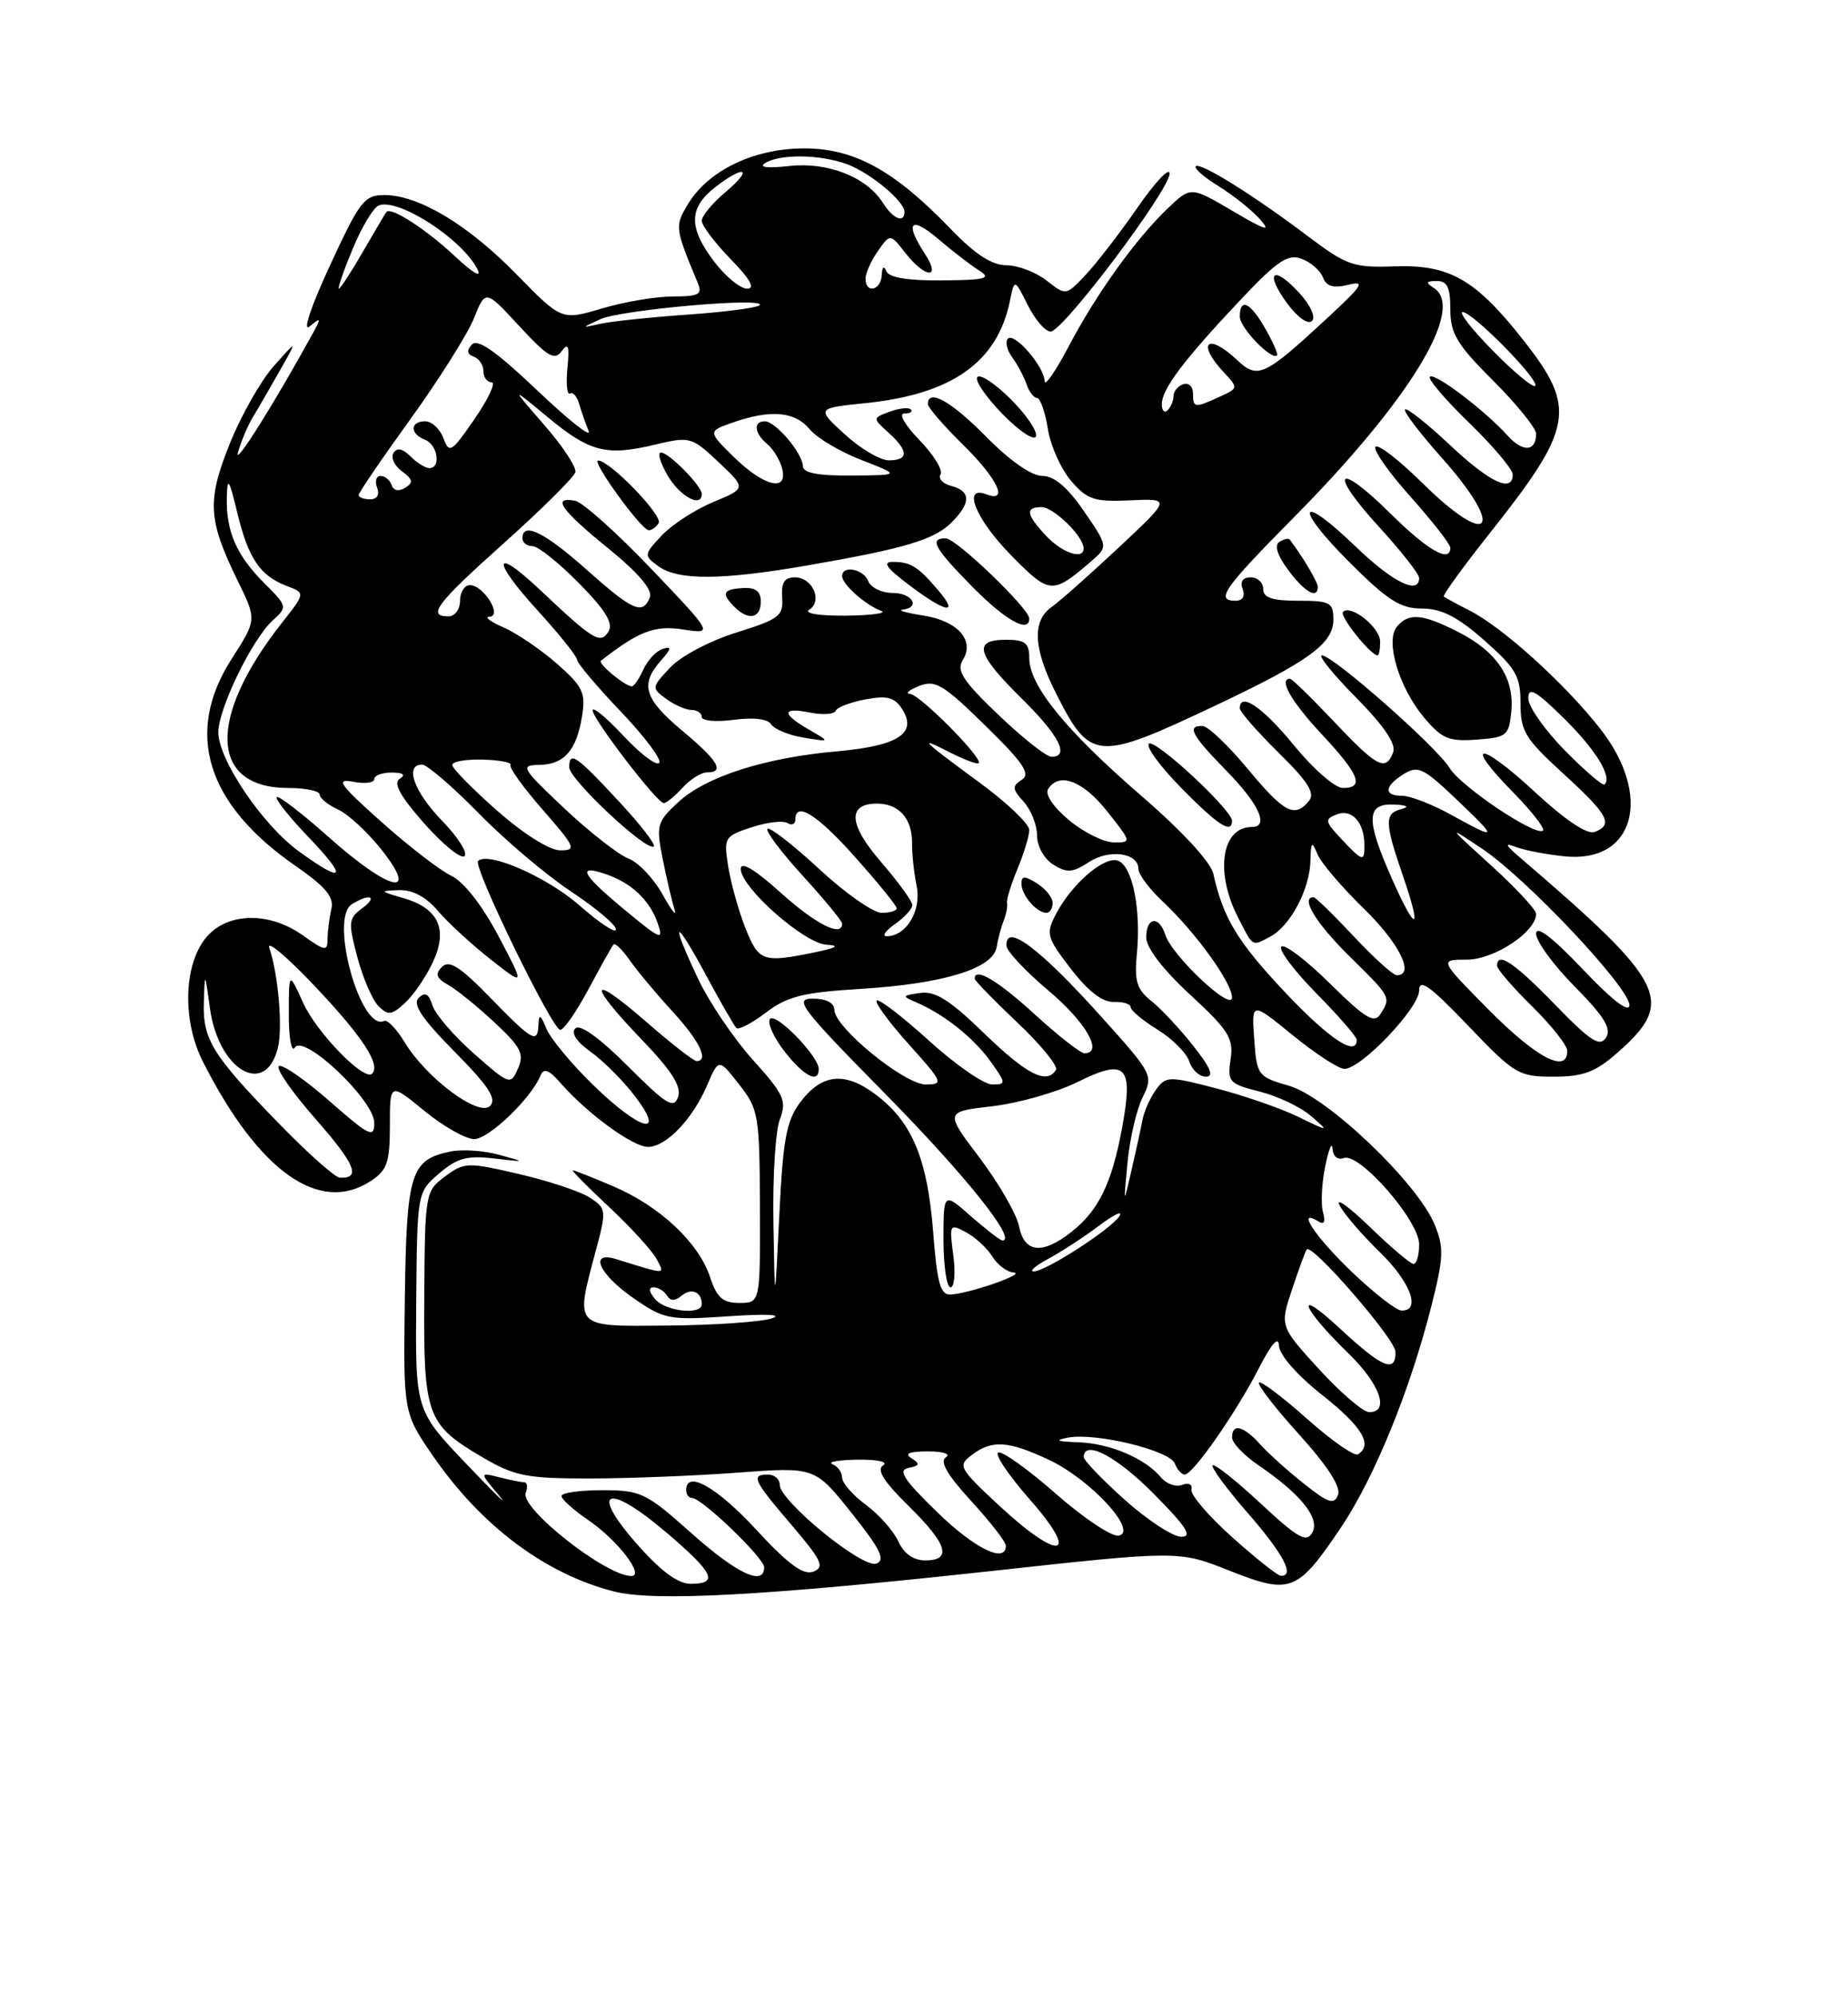 <?xml version="1.0" encoding="UTF-8" standalone="no"?>
<!DOCTYPE svg PUBLIC "-//W3C//DTD SVG 1.1//EN" "http://www.w3.org/Graphics/SVG/1.1/DTD/svg11.dtd" >
<svg xmlns="http://www.w3.org/2000/svg" xmlns:xlink="http://www.w3.org/1999/xlink" version="1.1" viewBox="0 0 237 256">
 <g >
 <path fill="currentColor"
d=" M 126.81 201.40 C 151.18 198.73 151.18 198.73 157.68 201.32 C 165.52 204.42 166.39 204.08 172.00 195.74 C 176.28 189.35 180.82 178.24 183.57 167.40 C 185.15 161.15 185.20 159.89 183.97 156.92 C 181.75 151.58 170.23 140.60 165.35 139.18 C 161.30 138.01 161.18 137.85 160.85 133.18 C 160.50 128.38 160.50 128.38 165.79 132.69 C 168.70 135.06 171.68 137.00 172.42 137.00 C 174.57 137.00 182.00 129.20 182.00 126.95 C 182.00 125.36 183.41 126.36 188.27 131.45 C 194.25 137.70 194.75 138.00 199.23 138.00 C 203.05 138.00 204.59 137.42 207.42 134.94 C 214.92 128.35 213.78 126.06 195.00 109.97 C 192.98 108.24 192.88 107.98 194.50 108.59 C 195.60 109.00 198.37 109.53 200.66 109.76 C 209.65 110.68 212.02 101.99 205.14 93.30 C 200.58 87.52 192.70 80.41 188.50 78.27 C 186.85 77.43 185.35 76.62 185.17 76.46 C 184.99 76.30 187.59 72.72 190.94 68.49 C 201.80 54.83 202.24 52.36 195.45 43.70 C 189.23 35.79 185.93 33.89 178.82 34.14 C 173.59 34.33 172.71 34.02 167.82 30.34 C 160.74 25.00 153.92 20.75 153.35 21.31 C 153.10 21.57 154.41 22.71 156.26 23.85 C 158.12 25.00 160.50 26.90 161.57 28.08 C 163.08 29.77 162.34 29.55 158.11 27.06 C 152.72 23.89 152.72 23.89 149.78 26.69 C 145.66 30.61 140.59 37.67 137.03 44.45 C 135.36 47.61 133.99 49.59 133.97 48.85 C 133.92 46.98 130.10 42.56 129.26 43.41 C 128.88 43.79 129.13 44.86 129.81 45.80 C 130.50 46.73 131.32 48.29 131.65 49.25 C 131.97 50.21 132.57 51.00 132.99 51.00 C 133.40 51.00 134.03 52.78 134.38 54.95 C 134.72 57.12 136.07 60.13 137.36 61.63 C 139.44 64.05 140.33 64.34 144.95 64.13 C 150.19 63.89 150.19 63.89 143.45 70.20 C 139.75 73.66 135.88 77.09 134.86 77.81 C 132.34 79.58 132.52 83.12 135.42 88.85 C 139.84 97.57 140.63 97.63 155.77 90.48 C 167.84 84.78 171.00 82.49 171.00 79.43 C 171.00 77.22 170.60 77.00 166.50 77.00 C 163.17 77.00 162.00 76.61 162.00 75.50 C 162.00 74.67 161.28 74.00 160.39 74.00 C 159.38 74.00 159.00 74.55 159.36 75.50 C 159.71 76.41 159.36 77.00 158.47 77.00 C 155.81 77.00 156.90 75.44 165.83 66.42 C 180.77 51.34 188.00 39.51 183.88 36.91 C 182.79 36.21 182.86 36.03 184.25 36.02 C 185.60 36.00 186.00 36.83 186.00 39.65 C 186.00 42.75 186.84 44.15 191.50 48.80 C 194.53 51.83 197.00 54.88 197.00 55.59 C 197.00 57.88 195.32 58.01 193.38 55.87 C 190.44 52.61 183.97 47.70 183.38 48.29 C 183.09 48.58 185.36 51.24 188.43 54.21 C 191.49 57.18 194.00 60.15 194.00 60.81 C 194.00 63.23 191.09 61.87 185.93 57.02 C 183.01 54.28 180.43 52.24 180.19 52.48 C 179.95 52.71 182.06 55.49 184.88 58.65 C 193.19 67.98 191.13 70.52 182.31 61.81 C 179.41 58.95 176.76 56.91 176.40 57.26 C 176.05 57.62 178.06 60.49 180.88 63.65 C 183.70 66.81 186.00 69.76 186.00 70.20 C 186.00 72.21 183.13 70.58 178.31 65.81 C 171.40 58.99 170.28 60.34 176.87 67.55 C 179.69 70.63 182.00 73.57 182.00 74.08 C 182.00 76.31 178.60 74.62 173.84 70.04 C 166.55 63.01 165.82 64.82 173.04 72.04 C 177.95 76.95 179.59 78.00 182.36 78.00 C 184.87 78.00 186.90 79.04 190.36 82.08 C 194.42 85.66 195.00 86.67 195.00 90.16 C 195.00 93.72 195.59 94.69 200.50 99.17 C 206.29 104.46 206.95 105.70 204.50 106.64 C 203.56 107.00 200.73 105.11 196.89 101.55 C 189.78 94.97 187.55 94.93 194.00 101.50 C 196.41 103.95 198.15 106.18 197.89 106.45 C 197.03 107.30 187.36 100.83 185.90 98.43 C 184.27 95.74 170.96 84.01 169.53 84.00 C 169.00 84.00 170.98 86.44 173.92 89.42 C 177.49 93.03 179.07 95.37 178.67 96.42 C 177.71 98.92 176.63 98.36 171.09 92.50 C 168.23 89.47 165.69 87.00 165.44 87.00 C 163.93 87.00 165.61 89.94 169.50 94.10 C 174.35 99.29 175.02 101.00 172.21 101.00 C 171.22 101.00 168.41 98.55 165.96 95.55 C 161.96 90.65 159.00 88.63 159.00 90.79 C 159.00 91.22 161.24 93.78 163.97 96.47 C 167.79 100.23 168.69 101.67 167.85 102.68 C 166.02 104.88 164.69 104.18 160.00 98.53 C 157.53 95.56 154.94 93.09 154.25 93.06 C 152.15 92.96 152.82 94.24 157.19 98.69 C 161.48 103.06 162.82 106.00 160.53 106.00 C 156.69 106.00 155.79 111.71 158.73 117.50 C 160.74 121.45 160.53 121.32 162.90 120.05 C 165.50 118.66 167.98 113.98 168.06 110.30 C 168.12 107.85 168.23 107.75 168.97 109.50 C 169.43 110.60 172.10 113.73 174.91 116.46 C 179.46 120.90 181.49 125.00 179.14 125.00 C 178.66 125.00 176.17 122.75 173.60 120.00 C 171.02 117.25 168.71 115.00 168.46 115.00 C 166.74 115.00 168.75 118.31 173.00 122.50 C 178.43 127.85 178.41 127.81 177.02 130.00 C 176.25 131.23 175.06 130.50 170.56 126.06 C 167.53 123.07 164.73 120.94 164.33 121.33 C 163.94 121.73 165.95 124.41 168.81 127.31 C 171.66 130.20 174.00 132.89 174.00 133.28 C 174.00 135.52 170.47 133.18 164.82 127.20 C 158.72 120.73 156.86 117.67 155.61 112.00 C 155.27 110.49 151.60 106.52 146.37 102.00 C 136.70 93.64 132.00 87.87 132.00 84.35 C 132.00 82.41 131.48 82.00 129.00 82.00 C 124.74 82.00 125.22 83.81 131.00 89.50 C 135.84 94.27 137.24 97.00 134.84 97.00 C 134.20 97.00 131.15 94.59 128.05 91.63 C 123.51 87.30 122.63 85.95 123.46 84.63 C 125.06 82.10 122.85 79.59 118.40 78.89 C 116.25 78.56 115.06 78.22 115.75 78.14 C 118.12 77.87 117.00 76.00 114.47 76.00 C 113.08 76.00 111.68 75.32 111.36 74.50 C 110.76 72.93 108.00 72.39 108.00 73.85 C 108.00 74.89 110.99 77.55 113.00 78.29 C 113.83 78.59 111.80 78.87 108.50 78.91 C 105.05 78.94 103.05 78.62 103.78 78.15 C 105.55 77.04 104.21 74.00 101.95 74.00 C 100.60 74.00 100.17 74.68 100.31 76.59 C 100.48 78.94 99.92 79.37 94.45 81.07 C 91.07 82.12 87.31 84.10 85.95 85.56 C 83.55 88.11 83.54 88.19 85.44 89.58 C 86.51 90.36 87.97 91.00 88.69 91.00 C 89.41 91.00 90.00 91.41 90.00 91.90 C 90.00 92.40 91.85 92.56 94.10 92.26 C 96.64 91.92 98.47 92.14 98.90 92.84 C 99.29 93.46 101.15 94.23 103.05 94.54 C 106.50 95.11 106.50 95.11 103.75 93.52 C 100.18 91.46 100.25 90.60 103.93 91.34 C 105.54 91.66 107.00 91.55 107.18 91.10 C 107.36 90.65 109.08 90.00 111.01 89.64 C 113.84 89.12 114.75 89.38 115.74 90.95 C 117.65 94.01 115.13 95.61 107.33 96.30 C 98.12 97.11 90.53 99.54 87.00 102.80 C 84.26 105.33 84.13 105.78 84.97 110.00 C 85.46 112.47 86.14 115.40 86.49 116.50 C 86.83 117.60 86.17 116.79 85.01 114.71 C 83.86 112.62 81.86 110.52 80.58 110.03 C 79.30 109.54 75.60 106.65 72.37 103.61 C 66.88 98.43 66.67 98.07 69.13 98.04 C 72.36 97.99 73.93 96.21 74.65 91.78 C 75.13 88.79 74.75 87.99 71.43 85.07 C 69.35 83.25 66.27 81.16 64.58 80.42 C 62.88 79.68 62.07 79.06 62.76 79.04 C 64.49 78.99 62.03 75.00 60.26 75.00 C 59.57 75.00 59.00 75.90 59.00 77.00 C 59.00 78.11 58.33 79.00 57.50 79.00 C 54.71 79.00 55.97 77.35 64.75 69.50 C 69.56 65.19 73.63 61.15 73.79 60.52 C 73.95 59.89 72.15 57.16 69.79 54.46 C 65.50 49.54 65.50 49.54 70.22 53.45 C 75.64 57.95 77.75 58.49 84.05 56.98 C 88.48 55.93 88.71 55.99 92.16 59.24 C 95.71 62.59 95.71 62.59 91.49 64.34 C 89.17 65.30 86.19 67.23 84.88 68.62 C 82.55 71.11 82.54 71.19 84.44 72.58 C 86.95 74.41 92.56 74.38 103.62 72.46 C 116.08 70.30 119.82 69.18 122.05 66.95 C 124.54 64.46 124.52 62.95 122.01 62.29 C 120.92 62.01 120.29 61.33 120.62 60.80 C 120.95 60.26 119.74 58.29 117.92 56.41 C 116.05 54.48 115.20 53.00 115.97 53.00 C 116.72 53.00 117.10 52.77 116.81 52.48 C 116.53 52.19 115.30 52.32 114.09 52.77 C 111.89 53.59 111.89 53.59 113.94 55.45 C 116.54 57.80 116.56 59.00 113.99 59.00 C 112.88 59.00 110.33 57.50 108.33 55.66 C 104.68 52.32 104.68 52.32 111.09 51.66 C 122.10 50.52 127.90 46.41 129.51 38.61 C 130.11 35.71 130.11 35.71 131.81 39.11 C 132.74 40.97 134.06 42.50 134.74 42.50 C 136.32 42.50 150.00 24.34 150.00 22.24 C 150.00 21.38 148.15 23.33 145.90 26.58 C 143.64 29.84 140.65 33.72 139.25 35.21 C 136.71 37.91 136.71 37.91 134.22 35.96 C 132.85 34.88 130.53 34.00 129.07 34.00 C 127.22 34.00 125.06 32.60 121.96 29.38 C 114.66 21.80 109.54 19.00 103.05 19.02 C 96.63 19.04 90.77 21.88 88.18 26.24 C 86.53 29.01 86.56 29.24 89.48 36.25 C 90.11 37.74 89.64 38.00 86.29 38.00 C 84.13 38.00 80.04 38.69 77.19 39.54 C 72.02 41.07 72.02 41.07 66.26 35.18 C 60.00 28.78 53.69 25.00 49.28 25.00 C 46.73 25.00 46.11 25.80 42.29 34.09 C 39.86 39.33 38.77 42.61 39.71 41.84 C 41.14 40.65 41.20 40.73 40.24 42.50 C 35.42 51.32 29.95 60.04 30.52 58.00 C 30.90 56.62 31.75 54.60 32.41 53.50 C 33.08 52.40 34.64 49.70 35.89 47.50 C 38.16 43.50 38.16 43.50 35.12 46.91 C 33.45 48.79 30.91 53.27 29.47 56.86 C 26.52 64.21 26.67 66.65 30.50 74.47 C 32.93 79.44 32.93 79.44 29.71 84.45 C 23.62 93.94 26.44 103.05 37.92 111.00 C 41.78 113.67 42.86 114.98 42.50 116.50 C 42.24 117.60 42.02 119.32 42.01 120.32 C 42.00 121.98 41.73 121.94 38.81 119.87 C 34.75 116.98 29.64 116.91 26.84 119.72 C 23.59 122.97 23.21 130.52 26.02 136.07 C 33.15 150.14 40.96 155.69 47.54 151.38 C 49.66 149.99 50.00 149.01 50.00 144.26 C 50.00 138.76 50.00 138.76 54.42 142.38 C 56.85 144.37 59.73 146.00 60.81 146.00 C 62.68 146.00 68.12 140.79 69.32 137.85 C 69.73 136.85 70.41 137.11 71.93 138.86 C 75.35 142.76 81.16 147.00 83.10 147.00 C 85.43 147.00 88.82 143.46 90.70 139.07 C 92.17 135.65 92.17 135.65 94.79 138.99 C 97.29 142.18 97.41 142.92 97.46 154.67 C 97.50 166.99 97.50 166.99 94.83 167.00 C 92.69 167.00 91.94 166.34 91.06 163.68 C 89.61 159.28 84.62 154.60 78.67 152.06 C 76.01 150.93 73.67 150.00 73.46 150.00 C 73.25 150.00 75.35 152.12 78.12 154.71 C 80.89 157.30 83.62 160.29 84.19 161.35 C 85.29 163.42 85.60 163.42 79.00 161.38 C 75.47 160.30 76.82 163.33 81.23 166.38 C 85.19 169.12 85.77 169.23 93.44 168.71 C 98.23 168.38 100.48 168.49 99.00 168.98 C 97.62 169.43 91.66 169.85 85.75 169.90 C 73.43 170.01 73.74 170.34 76.43 160.22 C 77.79 155.13 77.76 154.89 75.66 153.51 C 74.46 152.72 70.36 151.36 66.56 150.48 C 59.94 148.94 59.54 148.96 57.07 150.79 C 54.54 152.68 54.50 152.93 54.41 166.11 C 54.30 181.46 54.70 182.57 61.89 186.79 C 65.98 189.19 67.52 189.50 75.50 189.50 C 80.45 189.50 89.00 189.17 94.50 188.76 C 104.50 188.01 104.50 188.01 109.21 193.92 C 112.91 198.56 113.59 199.94 112.39 200.41 C 110.64 201.08 100.00 192.40 100.00 190.31 C 100.00 189.59 99.33 189.00 98.50 189.00 C 96.26 189.00 96.58 189.69 101.52 195.47 C 105.39 200.01 105.80 200.86 104.31 201.44 C 103.02 201.93 101.10 200.52 96.97 196.05 C 91.90 190.57 88.00 188.38 88.00 191.00 C 88.00 191.55 88.34 192.00 88.75 192.00 C 90.00 192.00 98.00 199.69 98.00 200.88 C 98.00 203.36 94.50 201.71 88.66 196.50 C 82.86 191.33 82.20 191.01 77.25 191.00 C 74.36 191.00 72.00 191.34 72.01 191.75 C 72.01 192.16 73.56 193.55 75.45 194.84 C 79.20 197.39 82.74 202.00 80.96 202.00 C 77.70 202.00 66.67 193.31 67.42 191.34 C 67.71 190.60 67.61 189.99 67.22 189.99 C 66.82 189.98 65.38 189.69 64.00 189.34 C 61.50 188.71 61.50 188.71 64.00 191.68 C 65.38 193.32 63.52 191.53 59.88 187.71 C 53.26 180.77 53.26 180.77 53.38 166.80 C 53.50 152.83 53.50 152.83 56.31 150.41 C 58.60 148.44 59.89 148.08 63.31 148.48 C 67.49 148.96 67.49 148.96 64.00 148.01 C 62.08 147.48 59.31 147.29 57.85 147.58 C 52.66 148.62 52.14 150.26 51.92 166.29 C 51.72 181.07 51.72 181.07 55.52 186.60 C 61.71 195.58 69.95 201.75 78.73 203.98 C 83.91 205.30 98.08 204.53 126.81 201.40 Z  M 79.42 102.77 C 73.91 96.83 73.00 96.20 73.00 98.34 C 73.00 99.90 83.04 109.29 83.85 108.48 C 84.10 108.23 82.11 105.66 79.42 102.77 Z  M 158.00 105.21 C 158.00 103.80 148.07 94.60 147.33 95.33 C 146.94 95.73 148.83 98.29 151.52 101.02 C 156.20 105.78 158.00 106.94 158.00 105.21 Z  M 87.50 101.00 C 88.50 99.90 89.92 99.00 90.65 99.00 C 93.00 99.00 92.13 97.53 87.50 93.66 C 82.62 89.58 82.05 87.73 84.75 84.68 C 86.13 83.13 86.18 82.81 85.00 83.17 C 84.17 83.42 83.06 84.61 82.51 85.81 C 81.97 87.02 81.29 87.99 81.01 87.97 C 80.09 87.91 76.63 85.03 77.07 84.69 C 81.91 80.90 83.97 80.12 87.60 80.68 C 91.50 81.28 91.50 81.28 83.50 72.89 C 79.10 68.28 74.71 64.36 73.75 64.18 C 70.72 63.63 71.92 65.34 78.01 70.29 C 81.84 73.40 83.71 75.59 83.35 76.54 C 82.45 78.87 81.17 78.31 75.21 73.00 C 69.85 68.22 67.00 66.83 67.00 69.00 C 67.00 69.55 67.58 70.00 68.29 70.00 C 69.00 70.00 71.68 72.14 74.25 74.75 C 77.64 78.19 78.69 79.89 78.04 80.94 C 77.00 82.62 76.11 82.07 69.27 75.62 C 63.21 69.90 63.00 71.74 68.96 78.26 C 71.73 81.30 74.00 84.13 74.00 84.55 C 74.00 84.97 76.53 87.97 79.62 91.21 C 82.71 94.45 84.92 97.41 84.54 97.79 C 84.16 98.18 82.08 96.60 79.92 94.28 C 77.77 91.97 76.00 90.51 76.00 91.05 C 76.00 92.14 84.17 102.81 85.10 102.93 C 85.42 102.97 86.50 102.10 87.50 101.00 Z  M 193.82 91.18 C 194.23 86.90 191.99 83.54 187.03 81.01 C 182.42 78.66 180.66 78.51 179.15 80.32 C 177.62 82.17 179.42 88.16 182.67 92.02 C 184.91 94.68 185.83 95.06 189.38 94.80 C 193.24 94.52 193.52 94.29 193.82 91.18 Z  M 177.00 82.24 C 177.00 80.42 173.24 77.42 172.23 78.43 C 171.74 78.93 175.78 84.00 176.67 84.00 C 176.85 84.00 177.00 83.21 177.00 82.24 Z  M 132.00 79.28 C 132.00 78.01 122.62 69.00 121.29 69.00 C 119.12 69.00 119.80 70.23 124.71 75.22 C 128.95 79.52 132.00 81.22 132.00 79.28 Z  M 97.57 77.12 C 97.57 75.79 96.90 75.28 95.29 75.37 C 92.71 75.52 92.46 76.06 94.20 77.80 C 95.98 79.58 97.57 79.26 97.57 77.12 Z  M 120.40 75.75 C 117.79 72.66 116.81 72.03 114.57 72.02 C 113.12 72.00 113.62 72.74 116.57 74.97 C 121.25 78.51 123.05 78.88 120.40 75.75 Z  M 139.82 72.05 C 142.14 70.07 142.14 70.07 139.02 65.53 C 136.89 62.43 135.20 61.00 133.66 61.00 C 132.30 61.00 129.50 59.05 126.50 56.00 C 122.01 51.44 119.00 49.75 119.00 51.79 C 119.00 52.23 121.03 54.57 123.50 57.00 C 127.95 61.37 129.42 64.48 126.50 63.36 C 123.34 62.15 125.12 66.55 129.66 71.16 C 134.61 76.19 134.94 76.22 139.82 72.05 Z  M 169.00 75.22 C 169.00 74.61 167.09 71.38 165.40 69.15 C 165.25 68.96 164.66 69.09 164.08 69.45 C 163.40 69.87 163.80 71.17 165.20 73.05 C 167.29 75.88 169.00 76.86 169.00 75.22 Z  M 84.47 67.04 C 85.05 66.11 78.26 59.08 76.72 59.03 C 75.76 58.99 82.22 67.91 83.19 67.96 C 83.57 67.98 84.15 67.57 84.47 67.04 Z  M 90.00 63.31 C 90.00 62.29 85.78 58.00 84.77 58.00 C 84.28 58.00 84.68 59.35 85.66 61.00 C 87.23 63.66 90.00 65.14 90.00 63.31 Z  M 129.65 51.19 C 127.68 49.21 125.74 47.92 125.35 48.32 C 124.95 48.71 126.40 50.84 128.55 53.05 C 130.71 55.26 132.65 56.56 132.86 55.92 C 133.07 55.29 131.63 53.16 129.65 51.19 Z  M 81.55 197.75 C 75.48 190.82 77.98 190.03 85.55 196.50 C 91.57 201.64 92.20 203.00 88.58 203.00 C 86.91 203.00 84.73 201.37 81.55 197.75 Z  M 158.00 197.01 C 154.97 194.29 152.63 191.55 152.79 190.91 C 152.96 190.26 152.44 190.00 151.61 190.32 C 150.81 190.63 149.58 190.20 148.90 189.37 C 146.86 186.92 142.37 185.01 138.30 184.86 C 135.51 184.76 135.17 184.60 137.00 184.26 C 140.55 183.60 150.03 185.90 150.67 187.59 C 150.97 188.36 151.54 189.00 151.94 189.00 C 152.99 189.00 158.52 181.07 161.44 175.38 C 163.09 172.16 163.98 171.18 164.03 172.50 C 164.08 173.67 166.37 176.28 169.56 178.80 C 174.68 182.84 176.10 185.20 174.16 186.40 C 173.69 186.69 170.75 184.64 167.61 181.84 C 164.47 179.05 161.70 176.96 161.46 177.21 C 161.21 177.46 163.52 180.45 166.60 183.85 C 170.25 187.89 171.99 190.58 171.60 191.60 C 171.10 192.90 170.37 192.67 167.25 190.19 C 165.19 188.56 162.64 186.27 161.60 185.11 C 159.45 182.73 158.00 182.39 158.01 184.25 C 158.01 184.94 159.52 186.52 161.36 187.78 C 166.83 191.50 169.32 194.61 168.30 196.43 C 167.55 197.78 166.48 197.17 161.68 192.71 C 158.53 189.78 155.76 187.58 155.52 187.82 C 155.28 188.06 157.31 190.82 160.04 193.95 C 164.62 199.22 166.11 202.05 164.25 201.97 C 163.84 201.95 161.03 199.72 158.00 197.01 Z  M 115.21 197.57 C 114.60 196.23 112.73 194.12 111.05 192.88 C 109.37 191.64 108.00 190.07 108.00 189.40 C 108.00 188.72 107.44 187.94 106.75 187.66 C 106.06 187.38 107.53 187.13 110.00 187.09 C 112.55 187.06 113.96 187.37 113.26 187.82 C 112.38 188.37 113.33 189.89 116.51 193.01 C 121.51 197.92 122.15 200.00 118.66 200.00 C 117.15 200.00 115.93 199.14 115.21 197.57 Z  M 120.12 193.75 C 115.88 189.62 115.11 188.43 116.51 188.15 C 117.95 187.86 118.03 187.63 116.90 186.91 C 115.93 186.31 116.59 186.03 119.00 186.03 C 120.98 186.03 121.98 186.36 121.30 186.79 C 120.48 187.32 121.49 189.05 124.55 192.39 C 127.00 195.06 129.00 197.63 129.00 198.12 C 129.00 200.46 124.97 198.48 120.12 193.75 Z  M 128.11 192.95 C 122.99 188.19 122.81 187.86 124.61 186.50 C 127.22 184.52 129.28 184.65 134.54 187.12 C 139.86 189.62 146.01 196.30 143.48 196.83 C 142.62 197.01 139.00 194.61 135.46 191.50 C 131.91 188.38 128.57 185.98 128.03 186.17 C 127.50 186.35 129.34 189.09 132.12 192.25 C 138.66 199.70 135.89 200.18 128.11 192.95 Z  M 144.23 192.22 C 141.33 189.62 138.97 187.16 138.98 186.75 C 139.04 184.47 143.24 186.68 148.00 191.50 C 152.20 195.75 152.99 196.99 151.47 196.97 C 150.38 196.95 147.13 194.81 144.23 192.22 Z  M 169.16 175.49 C 164.13 169.98 164.13 169.98 165.71 165.24 C 166.58 162.63 167.42 160.34 167.59 160.14 C 168.26 159.33 178.93 171.63 178.96 173.25 C 179.02 176.06 177.26 175.32 171.81 170.25 C 165.87 164.73 166.86 167.58 172.92 173.45 C 176.98 177.39 178.26 181.00 175.60 181.00 C 174.83 181.00 171.93 178.52 169.16 175.49 Z  M 84.00 166.50 C 83.21 165.55 83.15 165.00 83.82 165.00 C 84.40 165.00 85.17 165.47 85.53 166.05 C 85.98 166.78 86.56 166.78 87.43 166.06 C 88.68 165.02 90.00 165.59 90.00 167.17 C 90.00 168.60 85.31 168.08 84.00 166.50 Z  M 173.25 162.91 C 168.56 158.39 166.18 154.76 169.11 156.57 C 169.82 157.01 170.02 156.59 169.67 155.38 C 169.38 154.34 169.50 151.70 169.95 149.50 C 170.40 147.30 170.82 146.27 170.89 147.22 C 170.95 148.22 171.56 148.72 172.33 148.43 C 174.32 147.66 182.00 156.45 182.00 159.48 C 182.00 160.86 181.68 162.00 181.28 162.00 C 180.89 162.00 178.36 159.86 175.67 157.25 C 172.97 154.64 171.23 153.40 171.80 154.50 C 172.37 155.60 174.68 158.28 176.92 160.45 C 180.88 164.29 182.29 168.02 179.75 167.98 C 179.06 167.97 176.14 165.68 173.25 162.91 Z  M 99.19 156.82 C 99.08 150.94 99.45 144.93 100.01 143.47 C 100.92 141.09 100.56 140.30 96.56 135.85 C 94.10 133.12 90.95 128.46 89.55 125.50 C 85.89 117.78 86.45 117.40 90.48 124.87 C 92.37 128.38 94.15 131.48 94.43 131.76 C 94.71 132.05 96.42 131.16 98.22 129.79 C 100.97 127.70 102.96 127.20 110.50 126.74 C 121.05 126.08 127.36 124.14 127.81 121.40 C 127.98 120.36 128.39 118.83 128.72 118.00 C 129.05 117.17 129.24 116.15 129.15 115.73 C 129.06 115.31 129.67 113.34 130.49 111.36 C 131.32 109.38 132.00 107.13 132.00 106.38 C 132.00 105.62 129.19 102.93 125.75 100.40 C 118.07 94.76 117.61 94.29 121.84 96.45 C 123.68 97.38 125.33 98.00 125.52 97.82 C 126.11 97.22 117.96 89.00 116.71 88.94 C 116.05 88.90 116.56 88.45 117.86 87.93 C 119.94 87.10 120.95 87.70 126.36 93.00 C 131.27 97.80 132.21 99.20 131.04 99.95 C 129.78 100.75 129.81 101.14 131.29 102.77 C 132.23 103.81 133.00 105.75 133.00 107.09 C 133.00 108.47 133.90 110.08 135.08 110.82 C 136.83 111.91 137.56 111.86 139.63 110.51 C 142.26 108.78 146.00 109.30 146.00 111.38 C 146.00 112.07 147.41 113.95 149.13 115.56 C 153.37 119.55 158.00 125.96 158.00 127.85 C 158.00 129.74 150.29 122.50 149.44 119.80 C 148.64 117.31 147.00 117.54 147.00 120.15 C 147.00 121.48 149.15 124.28 152.64 127.50 C 157.58 132.06 158.22 133.08 157.82 135.78 C 157.39 138.67 157.62 138.92 161.55 139.91 C 163.85 140.49 166.80 141.89 168.12 143.03 C 170.50 145.09 170.50 145.09 166.44 143.12 C 164.21 142.04 159.50 140.41 155.99 139.50 C 149.88 137.91 149.53 137.92 148.25 139.67 C 147.52 140.68 146.74 142.40 146.53 143.50 C 146.32 144.60 145.68 147.53 145.11 150.00 C 144.08 154.50 144.08 154.50 144.60 149.00 C 144.89 145.97 145.76 142.22 146.54 140.64 C 147.93 137.84 147.84 137.66 141.32 130.41 C 133.31 121.49 128.88 118.18 129.08 121.25 C 129.13 121.94 131.56 124.53 134.50 127.00 C 139.28 131.03 141.55 135.00 139.08 135.00 C 138.57 135.00 135.70 132.75 132.69 130.00 C 127.94 125.66 125.00 123.92 125.00 125.44 C 125.00 125.69 127.47 128.22 130.48 131.07 C 133.50 133.92 135.72 136.65 135.42 137.13 C 134.24 139.04 131.70 137.75 126.23 132.46 C 121.82 128.18 119.94 126.99 118.01 127.27 C 115.67 127.60 115.64 127.68 117.50 128.47 C 121.07 130.00 124.87 133.02 127.03 136.04 C 129.05 138.87 129.05 139.00 127.24 139.00 C 126.19 139.00 122.54 136.47 119.13 133.38 C 115.71 130.28 112.70 127.97 112.43 128.24 C 112.16 128.50 114.02 131.03 116.56 133.86 C 120.94 138.73 121.05 139.00 118.73 139.00 C 115.98 139.00 107.00 131.67 107.00 129.42 C 107.00 128.54 105.95 128.00 104.25 128.00 C 101.76 127.99 102.64 129.15 113.62 140.29 C 123.84 150.67 130.50 159.00 128.56 159.00 C 128.29 159.00 126.48 157.60 124.53 155.90 C 121.00 152.79 121.00 152.79 121.00 158.90 C 121.00 162.25 121.41 165.00 121.90 165.00 C 122.40 165.00 122.56 163.15 122.26 160.89 C 121.73 156.92 121.78 156.81 123.87 157.93 C 125.07 158.57 126.59 159.97 127.26 161.05 C 127.93 162.12 129.16 163.05 129.99 163.10 C 131.73 163.23 124.31 165.81 121.90 165.92 C 120.60 165.99 120.18 164.46 119.68 157.96 C 118.95 148.59 117.01 143.87 112.41 140.37 C 108.38 137.29 105.39 137.58 102.60 141.32 C 100.85 143.67 100.41 146.06 99.94 155.82 C 99.37 167.50 99.37 167.50 99.19 156.82 Z  M 105.00 137.02 C 105.00 135.35 99.36 129.61 98.73 130.63 C 98.40 131.16 99.26 133.04 100.64 134.80 C 103.12 137.96 105.00 138.92 105.00 137.02 Z  M 153.01 134.02 C 151.28 131.83 148.85 129.24 147.62 128.27 C 145.79 126.81 145.46 125.74 145.80 122.23 C 146.35 116.53 145.24 111.03 143.39 110.32 C 141.66 109.66 137.44 113.28 135.41 117.18 C 134.11 119.69 134.23 120.15 137.34 124.18 C 139.53 127.04 141.39 128.47 142.83 128.42 C 144.02 128.38 145.00 128.68 145.00 129.09 C 145.00 129.50 146.55 130.80 148.45 131.97 C 150.34 133.14 152.18 134.98 152.52 136.05 C 152.86 137.12 153.82 138.00 154.65 138.00 C 155.73 138.00 155.26 136.86 153.01 134.02 Z  M 135.00 115.74 C 135.00 115.05 134.10 113.92 133.00 113.23 C 131.38 112.22 131.00 112.23 131.00 113.29 C 131.00 114.74 132.95 117.00 134.20 117.00 C 134.64 117.00 135.00 116.43 135.00 115.74 Z  M 134.50 161.31 C 136.15 160.42 139.05 158.53 140.95 157.10 C 142.85 155.67 144.03 155.11 143.58 155.85 C 142.58 157.49 134.02 163.02 132.55 162.96 C 131.97 162.94 132.85 162.19 134.50 161.31 Z  M 130.68 157.16 C 130.37 155.60 128.10 151.67 125.64 148.41 C 121.16 142.50 121.16 142.50 127.25 141.79 C 130.60 141.40 135.52 140.01 138.18 138.69 C 144.44 135.59 145.38 136.56 143.90 144.58 C 142.58 151.70 140.90 155.15 137.39 157.91 C 133.65 160.85 131.37 160.59 130.68 157.16 Z  M 36.00 144.24 C 27.25 135.27 25.99 133.25 26.14 128.50 C 26.27 124.50 26.27 124.50 26.93 129.27 C 28.04 137.19 34.04 140.68 35.63 134.33 C 36.28 131.75 35.69 124.88 34.54 121.50 C 34.16 120.40 36.81 122.63 40.42 126.45 C 46.52 132.90 48.86 136.48 47.72 137.62 C 46.71 138.62 40.61 132.36 38.88 128.54 C 37.04 124.50 37.04 124.50 37.04 130.00 C 37.03 133.03 37.38 134.95 37.81 134.27 C 38.96 132.46 48.00 141.02 48.00 143.92 C 48.00 145.92 47.38 145.62 42.29 141.16 C 39.15 138.40 36.21 136.37 35.77 136.64 C 35.32 136.92 37.44 139.97 40.47 143.42 C 45.57 149.23 46.33 151.07 43.58 150.95 C 42.99 150.93 39.58 147.90 36.00 144.24 Z  M 76.05 139.05 C 73.26 136.33 70.56 133.07 70.05 131.80 C 69.36 130.07 69.11 129.94 69.06 131.25 C 68.97 133.84 68.36 133.50 62.87 127.87 C 59.00 123.89 57.60 123.00 56.68 123.93 C 55.77 124.85 55.95 125.38 57.48 126.24 C 58.57 126.85 61.25 129.02 63.43 131.06 C 66.82 134.22 67.26 135.09 66.43 136.96 C 65.47 139.11 65.36 139.07 60.78 135.04 C 58.21 132.78 55.82 130.00 55.46 128.86 C 54.98 127.35 54.50 127.10 53.69 127.91 C 52.88 128.72 54.11 130.56 58.30 134.80 C 62.67 139.21 63.74 140.86 62.85 141.75 C 61.40 143.20 54.70 138.21 51.88 133.57 C 50.86 131.88 49.68 130.66 49.26 130.86 C 46.25 132.26 42.22 117.74 45.11 115.91 C 47.39 114.46 48.54 114.88 46.46 116.41 C 44.69 117.70 44.64 118.20 45.82 122.66 C 46.53 125.32 47.74 128.14 48.52 128.93 C 49.75 130.18 50.20 130.13 51.90 128.59 C 52.98 127.62 54.58 125.29 55.47 123.42 C 57.50 119.14 56.28 116.43 51.73 115.11 C 48.66 114.23 48.63 114.18 51.16 114.09 C 52.90 114.03 54.63 114.95 56.16 116.75 C 57.45 118.26 60.49 121.06 62.92 122.97 C 67.34 126.44 67.34 126.44 63.92 119.97 C 61.84 116.04 59.48 113.02 57.89 112.26 C 56.46 111.58 52.42 108.47 48.93 105.36 C 43.53 100.54 42.98 99.76 45.29 100.20 C 46.78 100.49 48.00 100.34 48.00 99.86 C 48.00 99.39 49.01 99.01 50.25 99.02 C 51.72 99.03 52.07 99.30 51.27 99.81 C 50.39 100.37 51.30 102.02 54.41 105.55 C 56.82 108.27 59.15 110.15 59.58 109.73 C 60.01 109.31 58.71 107.27 56.69 105.19 C 53.10 101.51 51.85 98.00 54.13 98.00 C 54.76 98.00 58.03 100.81 61.40 104.25 C 64.77 107.69 70.11 112.21 73.27 114.29 C 76.42 116.38 79.00 118.55 79.00 119.13 C 79.00 119.70 76.91 118.33 74.36 116.09 C 70.20 112.42 62.58 109.08 61.31 110.36 C 60.62 111.05 70.83 132.00 71.85 132.00 C 72.31 132.00 73.95 129.64 75.49 126.75 C 77.04 123.86 78.47 121.30 78.68 121.06 C 78.88 120.82 79.81 121.72 80.75 123.06 C 81.68 124.40 84.14 127.35 86.22 129.61 C 89.71 133.41 90.97 136.00 89.33 136.00 C 88.96 136.00 86.03 133.72 82.83 130.93 C 75.55 124.60 75.25 125.91 82.30 133.25 C 86.18 137.29 87.43 139.26 86.96 140.61 C 86.41 142.17 85.46 141.59 80.53 136.66 C 76.89 133.02 74.38 131.22 73.79 131.81 C 73.20 132.40 73.94 133.53 75.78 134.84 C 77.39 135.99 79.92 138.52 81.40 140.46 C 85.52 145.86 82.12 144.96 76.05 139.05 Z  M 191.00 129.50 C 184.56 123.00 184.56 123.00 188.13 123.00 C 191.62 123.00 197.00 119.44 197.00 117.13 C 197.00 116.60 194.41 113.81 191.25 110.94 C 185.59 105.80 185.57 105.77 190.10 108.80 C 195.86 112.67 209.01 126.64 208.97 128.85 C 208.94 129.89 206.71 128.17 202.97 124.22 C 199.02 120.07 197.00 118.54 197.00 119.69 C 197.00 120.65 199.23 123.70 201.97 126.47 C 205.76 130.31 206.70 131.85 205.96 133.00 C 205.17 134.23 203.97 133.45 199.41 128.75 C 194.19 123.37 192.00 121.91 192.00 123.79 C 192.00 124.23 194.03 126.57 196.50 129.00 C 198.97 131.43 201.00 134.00 201.00 134.71 C 201.00 137.66 197.05 135.60 191.00 129.50 Z  M 95.62 119.02 C 94.75 116.82 93.75 113.28 93.40 111.13 C 92.80 107.35 92.89 107.19 96.37 106.04 C 98.35 105.39 100.42 105.14 100.98 105.49 C 101.54 105.83 102.00 105.64 102.00 105.06 C 102.00 102.63 104.82 104.40 109.75 109.95 C 112.64 113.19 115.00 116.10 115.00 116.42 C 115.00 116.74 114.13 117.00 113.06 117.00 C 111.99 117.00 108.37 114.46 105.03 111.36 C 101.68 108.26 98.71 105.96 98.43 106.24 C 98.15 106.52 100.19 109.23 102.96 112.26 C 105.73 115.30 108.00 118.05 108.00 118.39 C 108.00 120.17 104.63 118.48 100.11 114.41 C 96.79 111.42 95.00 110.36 95.00 111.37 C 95.00 113.74 103.14 120.93 106.00 121.09 C 107.77 121.19 107.33 121.47 104.50 122.06 C 97.85 123.43 97.32 123.25 95.62 119.02 Z  M 79.84 116.39 C 74.51 111.95 73.94 110.73 77.83 112.09 C 80.99 113.19 83.30 115.38 84.32 118.25 C 85.17 120.66 84.80 120.51 79.84 116.39 Z  M 114.78 118.44 C 116.00 117.59 117.00 116.49 117.00 116.00 C 117.00 115.52 115.22 113.06 113.04 110.54 C 108.82 105.68 108.63 103.00 112.48 103.00 C 115.30 103.00 117.01 104.95 116.97 108.10 C 116.95 109.42 117.22 111.89 117.56 113.59 C 118.19 116.73 116.23 120.00 113.71 120.00 C 113.07 120.00 113.56 119.30 114.78 118.44 Z  M 178.44 112.47 C 175.15 105.03 175.22 102.97 178.75 103.12 C 180.44 103.19 180.83 103.41 179.75 103.69 C 177.53 104.27 177.55 105.39 179.95 112.34 C 182.43 119.57 181.61 119.64 178.44 112.47 Z  M 42.21 107.34 C 38.75 104.26 35.73 101.94 35.49 102.17 C 35.26 102.41 37.09 104.72 39.57 107.30 C 44.67 112.63 44.18 113.36 38.34 109.13 C 33.67 105.75 28.00 97.37 28.00 93.86 C 28.00 90.83 32.35 81.90 34.98 79.52 C 36.88 77.79 36.87 77.71 33.87 74.72 C 30.30 71.14 28.97 68.08 29.09 63.68 C 29.16 61.04 29.39 61.39 30.43 65.72 C 31.86 71.60 33.35 73.80 36.79 75.11 C 39.16 76.01 39.16 76.01 36.21 79.76 C 26.53 92.02 26.87 101.00 37.00 101.00 C 39.20 101.00 41.00 101.38 41.00 101.84 C 41.00 102.30 42.05 103.16 43.34 103.75 C 44.63 104.33 47.14 106.66 48.93 108.91 C 53.87 115.15 49.95 114.24 42.21 107.34 Z  M 172.02 107.53 C 169.90 105.27 169.85 104.99 171.45 104.38 C 173.36 103.65 174.96 105.39 174.98 108.25 C 175.00 110.52 174.79 110.47 172.02 107.53 Z  M 63.75 103.90 C 60.59 101.12 58.00 98.48 58.00 98.05 C 58.00 97.61 59.76 97.30 61.92 97.36 C 64.07 97.42 65.67 97.73 65.47 98.05 C 65.26 98.38 67.14 100.98 69.63 103.82 C 73.81 108.61 73.98 109.00 71.83 108.99 C 70.47 108.98 67.11 106.87 63.75 103.90 Z  M 137.10 105.12 C 135.11 103.48 133.99 101.82 134.41 101.15 C 135.80 98.90 138.88 100.06 142.00 104.00 C 145.13 107.95 145.14 108.00 142.83 107.97 C 141.55 107.96 138.97 106.68 137.10 105.12 Z  M 186.09 104.43 C 183.67 103.09 180.86 102.00 179.84 102.00 C 177.42 102.00 177.50 100.79 180.03 99.21 C 181.84 98.08 182.56 98.43 186.78 102.45 C 192.18 107.60 192.13 107.75 186.09 104.43 Z  M 200.69 96.19 C 198.11 93.57 196.00 90.57 196.00 89.51 C 196.00 87.98 196.92 88.49 200.50 92.00 C 204.62 96.05 206.79 99.55 205.78 100.55 C 205.56 100.77 203.27 98.81 200.69 96.19 Z  M 46.00 63.45 C 46.00 63.15 48.99 58.76 52.65 53.70 C 56.30 48.64 59.96 42.83 60.78 40.80 C 62.26 37.10 62.26 37.10 66.60 41.80 C 70.25 45.74 71.12 46.26 72.04 45.00 C 72.88 43.84 73.05 44.33 72.77 47.18 C 72.58 49.20 72.72 50.67 73.10 50.44 C 73.47 50.21 74.00 50.80 74.27 51.76 C 74.55 52.72 75.10 54.29 75.49 55.25 C 75.89 56.21 72.92 53.86 68.88 50.02 C 63.67 45.07 61.26 43.37 60.53 44.15 C 59.82 44.91 59.89 45.39 60.75 45.71 C 61.44 45.96 62.00 46.80 62.00 47.58 C 62.00 48.36 62.47 49.00 63.05 49.00 C 63.62 49.00 62.65 51.10 60.88 53.67 C 57.90 58.00 57.61 58.18 56.87 56.17 C 56.43 54.98 55.37 54.00 54.53 54.00 C 52.57 54.00 52.54 55.61 54.50 56.36 C 56.12 56.98 56.60 60.00 55.07 60.00 C 54.56 60.00 53.46 59.32 52.64 58.49 C 51.62 57.48 50.91 57.34 50.46 58.06 C 50.10 58.65 50.59 59.71 51.55 60.41 C 52.96 61.44 53.04 61.86 51.96 62.52 C 51.15 63.03 50.46 62.89 50.23 62.18 C 50.01 61.53 49.37 61.00 48.81 61.00 C 48.25 61.00 48.05 61.67 48.36 62.50 C 48.71 63.41 48.36 64.00 47.47 64.00 C 46.66 64.00 46.00 63.75 46.00 63.45 Z  M 94.13 58.59 C 90.76 55.28 90.76 55.28 94.03 54.14 C 98.84 52.46 101.97 52.74 103.84 55.02 C 104.75 56.13 107.75 57.91 110.50 58.97 C 115.50 60.91 115.50 60.91 109.25 60.95 C 104.91 60.99 102.99 60.62 102.97 59.75 C 102.92 58.08 99.46 54.00 98.09 54.00 C 96.57 54.00 96.73 55.53 98.39 56.91 C 99.16 57.55 100.02 58.95 100.30 60.03 C 101.10 63.11 98.00 62.38 94.13 58.59 Z  M 149.00 51.80 C 149.00 49.87 151.81 46.15 159.08 38.44 C 163.82 33.42 165.16 32.52 166.92 33.17 C 168.09 33.60 169.32 34.67 169.66 35.55 C 170.10 36.71 171.00 36.97 172.89 36.51 C 175.13 35.96 174.78 36.53 170.50 40.51 C 162.13 48.27 161.33 48.66 158.65 46.14 C 154.87 42.59 153.40 43.90 156.92 47.69 C 158.83 49.73 158.82 49.76 156.38 50.87 C 153.19 52.33 153.00 52.30 153.00 50.42 C 153.00 49.55 152.44 49.02 151.75 49.25 C 151.06 49.48 150.50 50.15 150.50 50.75 C 150.50 51.35 150.16 52.17 149.75 52.58 C 149.34 53.00 149.00 52.64 149.00 51.80 Z  M 162.28 42.14 C 160.34 38.73 159.00 38.10 159.00 40.59 C 159.00 42.01 163.08 46.24 163.78 45.55 C 163.94 45.40 163.26 43.86 162.28 42.14 Z  M 166.56 37.47 C 163.21 33.86 162.15 34.93 165.11 38.93 C 166.42 40.70 167.76 41.64 168.26 41.14 C 168.77 40.63 168.04 39.07 166.56 37.47 Z  M 191.48 44.98 C 188.78 42.24 187.03 40.00 187.58 40.00 C 188.88 40.00 197.53 48.80 196.88 49.46 C 196.60 49.73 194.17 47.71 191.48 44.98 Z  M 77.00 40.91 C 79.64 39.71 98.08 38.07 97.44 39.10 C 97.24 39.43 93.11 39.98 88.28 40.32 C 83.45 40.66 78.38 41.19 77.00 41.50 C 74.50 42.06 74.50 42.06 77.00 40.91 Z  M 45.23 31.90 C 46.39 29.10 47.90 26.59 48.58 26.33 C 51.10 25.36 59.23 30.61 61.22 34.49 C 61.83 35.69 60.69 35.04 58.37 32.87 C 54.68 29.40 50.13 26.46 49.56 27.17 C 49.41 27.35 48.06 29.64 46.55 32.25 C 45.04 34.86 43.65 37.00 43.46 37.00 C 43.27 37.00 44.06 34.71 45.23 31.90 Z  M 91.62 33.57 C 88.30 29.22 88.31 26.69 91.63 24.07 C 95.45 21.07 96.72 21.52 93.08 24.59 C 91.38 26.01 90.00 27.68 90.00 28.30 C 90.00 28.91 91.67 31.12 93.70 33.21 C 96.21 35.78 96.89 37.00 95.82 37.00 C 94.95 37.00 93.06 35.46 91.62 33.57 Z  M 111.00 35.72 C 111.00 35.02 111.71 33.43 112.58 32.19 C 114.16 29.93 114.16 29.93 116.15 32.47 C 118.71 35.72 120.74 35.78 118.62 32.54 C 115.96 28.49 116.78 27.60 120.35 30.65 C 122.19 32.22 124.55 34.04 125.60 34.69 C 127.19 35.69 126.40 35.89 120.83 35.94 C 116.39 35.98 114.00 35.58 113.66 34.75 C 113.36 34.00 113.13 34.20 113.08 35.25 C 112.99 37.24 111.00 37.69 111.00 35.72 Z  M 113.25 26.03 C 111.17 22.70 106.16 20.72 101.20 21.28 C 98.44 21.59 97.26 21.45 98.12 20.91 C 100.02 19.70 105.29 19.78 108.68 21.07 C 111.69 22.20 116.00 25.81 116.00 27.17 C 116.00 28.66 114.51 28.04 113.25 26.03 Z  M 134.17 68.69 C 131.59 65.93 131.44 65.00 133.59 65.00 C 135.11 65.00 138.90 68.69 138.97 70.25 C 139.04 71.81 136.26 70.91 134.17 68.69 Z "/>
</g>
</svg>